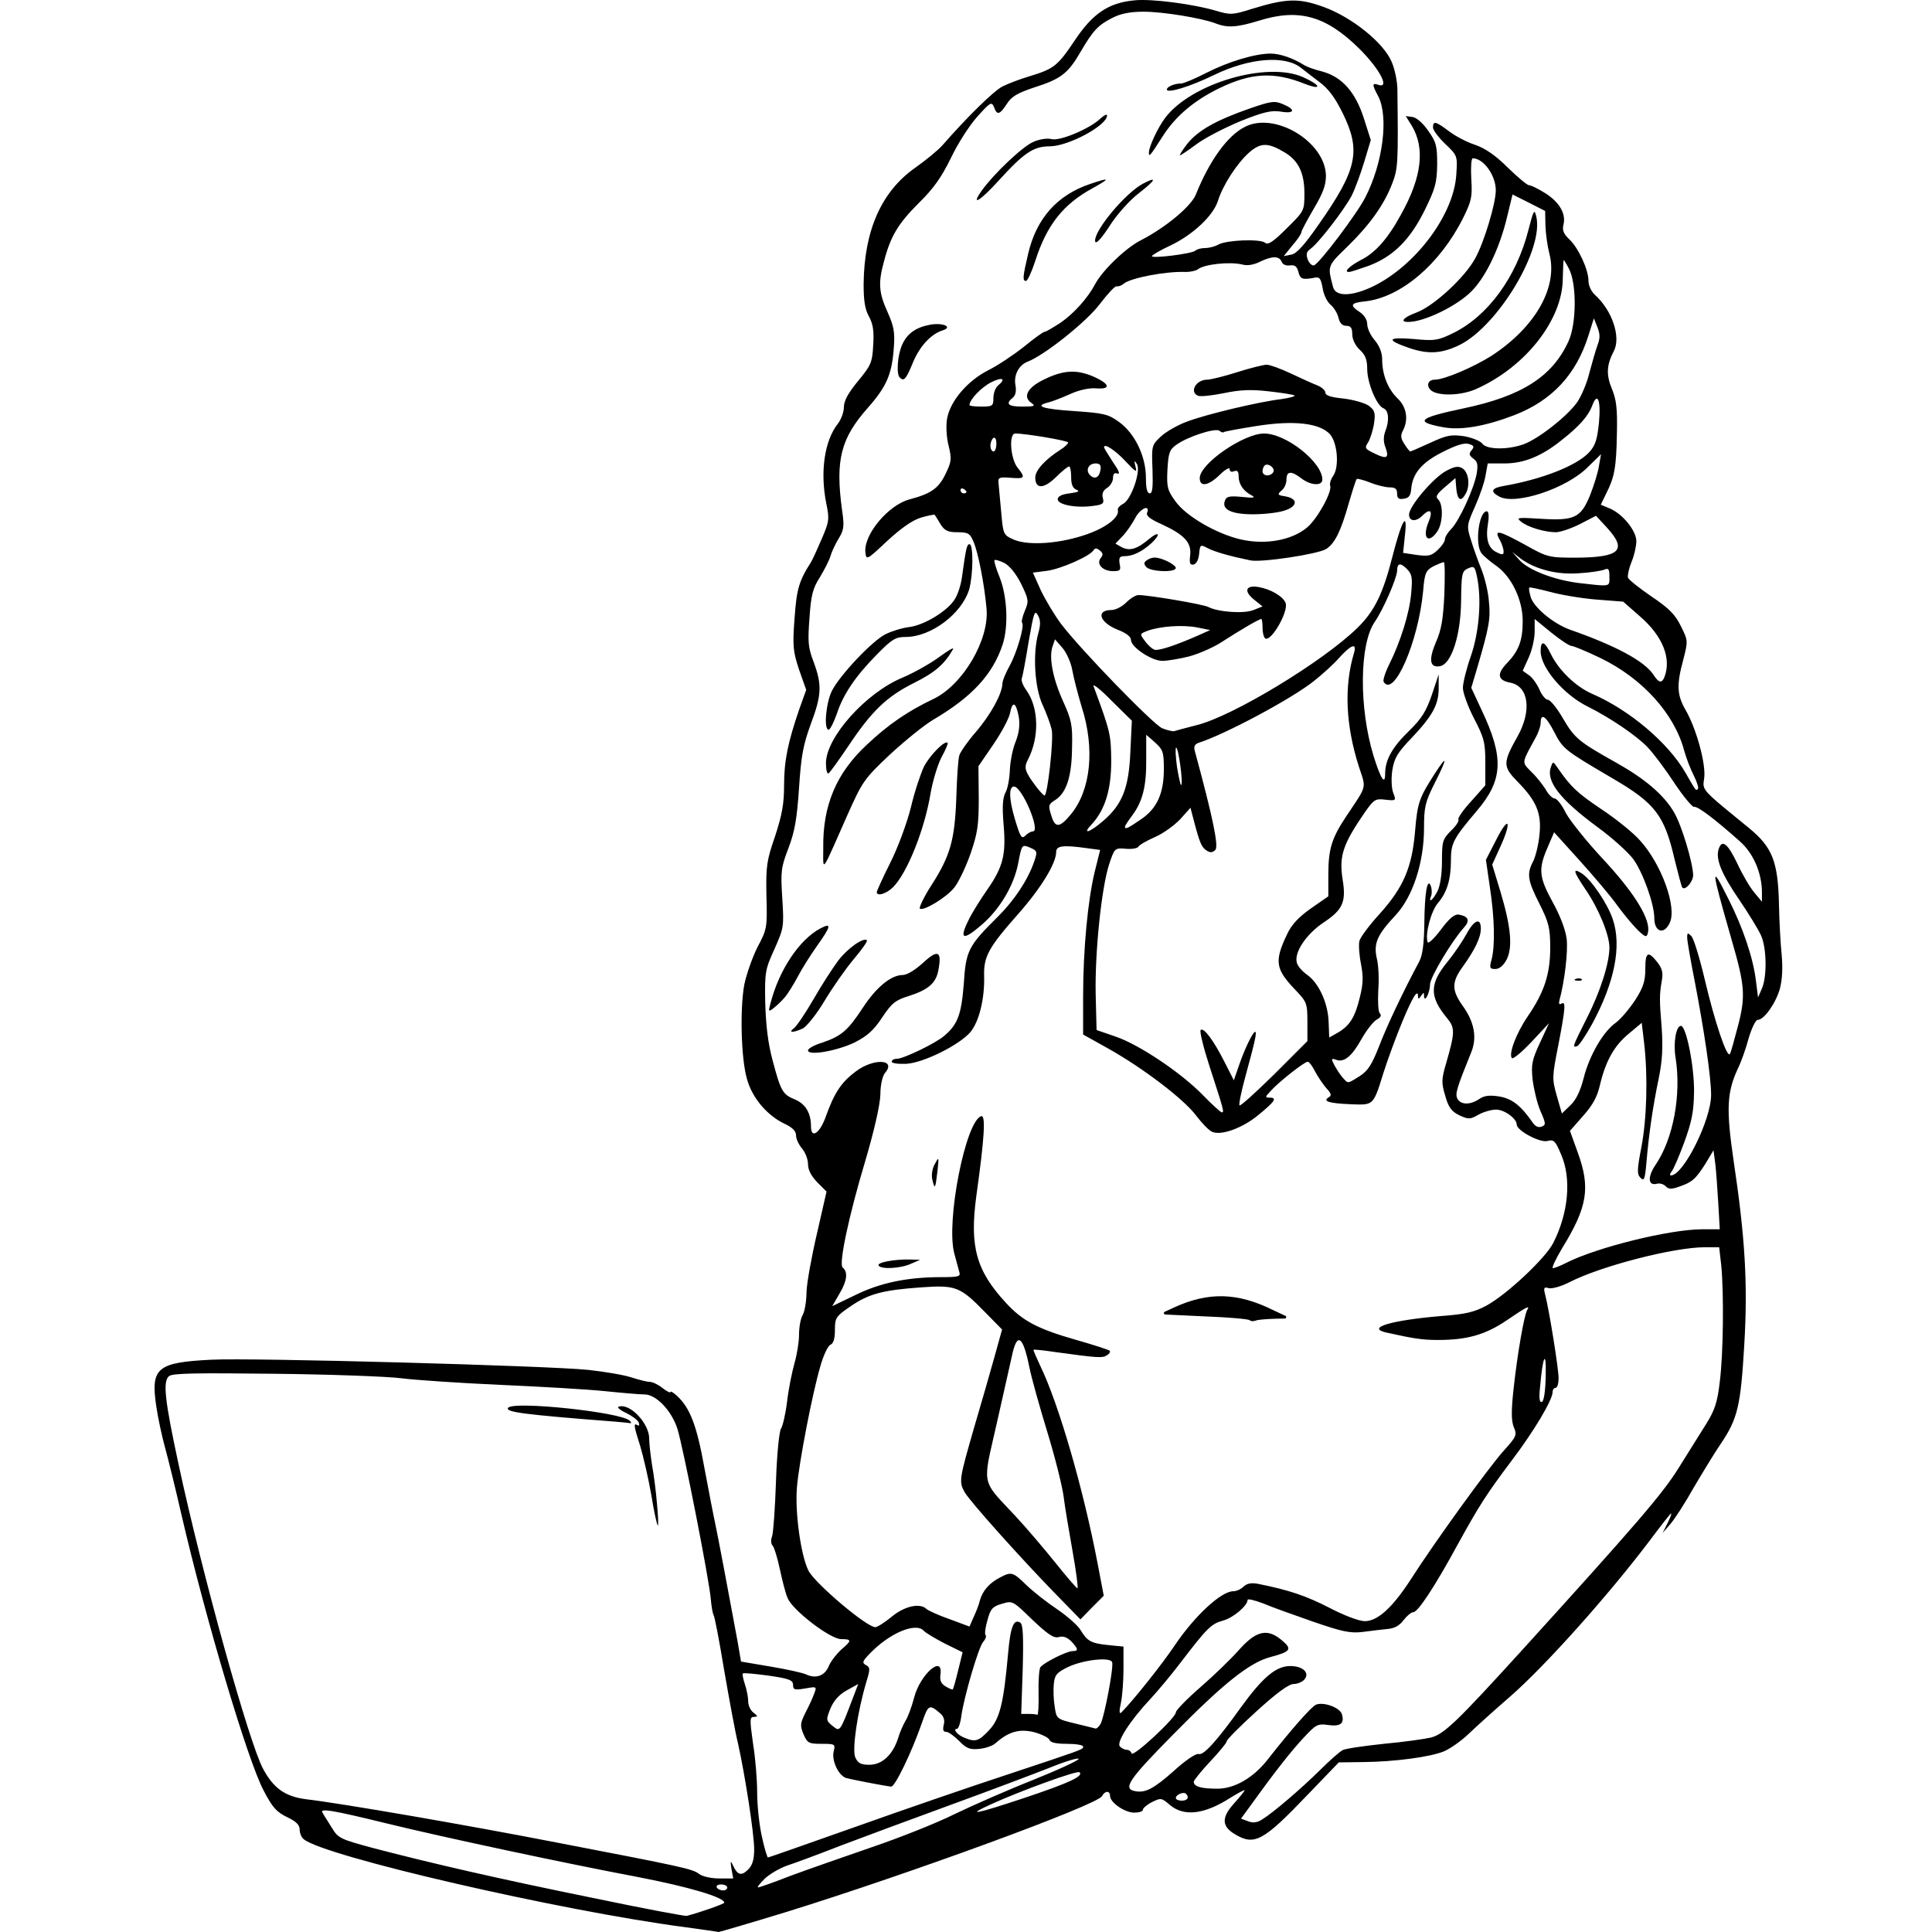 <svg width="420" height="420" viewBox="0 0 420 420" fill="none" xmlns="http://www.w3.org/2000/svg">
<path fill-rule="evenodd" clip-rule="evenodd" d="M171.167 415.578C197.755 407.318 238.451 392.425 239.556 390.474C240.206 389.239 241.311 389.239 241.311 390.409C241.311 391.84 244.496 394.051 246.577 394.051C247.617 394.051 248.462 393.791 248.462 393.401C248.462 393.076 249.372 392.295 250.412 391.775C252.362 390.8 252.492 390.8 254.378 392.425C257.433 394.962 261.854 394.441 267.509 390.8C269.2 389.759 270.565 389.044 270.565 389.174C270.565 389.369 269.525 390.669 268.224 392.1C265.494 395.157 265.559 397.043 268.55 398.799C272.71 401.27 274.66 400.23 284.217 390.214L291.042 383.125L296.243 383.06C303.264 382.995 310.935 381.955 313.925 380.719C315.291 380.134 317.696 378.443 319.321 376.882C320.946 375.321 324.977 371.679 328.292 368.818C335.963 362.119 349.55 346.901 358.521 335.065C360.992 331.748 363.137 329.017 363.267 329.017C363.462 329.017 363.072 329.992 362.487 331.163L361.447 333.244L363.137 331.293C364.047 330.253 366.322 326.741 368.142 323.489C370.028 320.302 372.693 315.88 374.123 313.799C377.764 308.401 378.414 305.604 379.194 292.272C379.974 279.135 379.389 269.12 376.854 252.211C375.228 241.09 375.423 237.448 377.764 232.376C378.544 230.815 379.584 227.823 380.169 225.612C380.819 223.466 381.664 221.71 382.119 221.71C383.484 221.71 386.02 218.133 386.93 214.947C387.45 212.93 387.58 210.459 387.32 207.533C387.06 205.126 386.8 200.249 386.735 196.672C386.54 187.307 385.305 184.185 380.234 180.023C379.75 179.628 379.289 179.252 378.85 178.894C371.996 173.304 370.506 172.088 370.345 170.717C370.301 170.336 370.359 169.942 370.433 169.44C370.449 169.331 370.466 169.217 370.483 169.097C370.873 166.106 368.793 158.367 366.387 154.269C364.567 151.083 364.437 148.872 365.932 143.409C366.972 139.312 366.972 139.247 365.412 136.125C364.177 133.589 362.812 132.223 359.041 129.686C356.376 127.866 354.101 126.045 353.906 125.589C353.776 125.134 354.101 123.573 354.686 122.142C355.271 120.777 355.726 118.696 355.726 117.655C355.726 115.379 352.735 111.672 349.875 110.501L347.99 109.721L349.16 107.315C350.98 103.738 351.37 101.657 351.5 94.243C351.63 88.78 351.37 86.829 350.395 84.488C349.16 81.496 349.225 79.35 350.85 76.293C352.41 73.237 350.46 67.449 346.69 64.067C345.91 63.351 345.324 62.051 345.324 61.075C345.324 58.604 343.114 53.856 341.164 52.035C339.929 50.865 339.604 50.084 339.864 48.914C340.514 46.508 339.019 43.971 335.963 42.02C334.403 41.045 332.843 40.264 332.388 40.264C331.998 40.264 329.917 38.508 327.772 36.427C325.107 33.761 322.897 32.265 320.686 31.485C318.996 30.964 316.396 29.599 315.031 28.558C312.105 26.347 311.52 26.217 311.52 27.712C311.52 28.298 312.755 29.924 314.185 31.289C316.851 33.826 316.851 33.891 316.591 37.923C316.071 46.703 307.685 57.824 298.388 62.311C293.838 64.457 290.392 64.522 289.807 62.441L289.742 62.195C289.219 60.212 288.932 59.126 289.157 58.16C289.431 56.992 290.454 55.998 292.717 53.803L292.863 53.661C297.738 48.914 300.859 44.556 302.614 40.004C303.914 36.687 303.979 35.582 303.784 19.583C303.784 17.697 303.199 14.901 302.484 13.34C300.729 9.243 293.838 3.715 287.727 1.504C282.331 -0.447 279.666 -0.382 272.06 1.959C267.964 3.26 267.444 3.26 264.389 2.349C259.578 0.918 250.412 -0.317 246.642 0.073C240.986 0.593 237.54 2.934 233.64 8.788C229.934 14.316 229.154 14.966 223.759 16.592C221.808 17.177 219.208 18.152 217.908 18.803C215.958 19.843 210.367 25.306 204.906 31.55C203.996 32.59 201.331 34.801 198.925 36.492C191.645 41.63 187.874 50.019 187.744 61.725C187.744 65.302 188.004 67.188 188.914 68.814C189.824 70.505 190.019 72.001 189.824 75.123C189.629 78.83 189.304 79.48 186.509 82.862C184.364 85.463 183.453 87.154 183.453 88.52C183.453 89.56 182.868 91.186 182.153 92.097C179.228 95.804 178.253 102.567 179.618 109.396C180.333 112.843 180.268 113.363 178.643 117.135C177.668 119.411 176.628 121.687 176.303 122.208C173.637 126.37 173.182 128.126 172.727 134.434C172.272 140.482 172.402 141.588 173.702 145.555L175.262 149.977L173.767 154.139C171.297 161.358 170.452 165.325 170.452 170.723C170.452 174.82 169.997 177.162 168.502 181.779C166.681 187.047 166.486 188.217 166.616 194.721C166.811 201.68 166.746 202.005 164.666 205.907C163.561 208.118 162.261 211.825 161.806 214.036C160.831 219.304 161.091 230.165 162.391 234.587C163.496 238.619 166.681 242.391 170.387 244.212C172.207 245.057 173.052 245.838 173.052 246.813C173.052 247.594 173.637 248.829 174.352 249.675C175.067 250.52 175.652 252.016 175.652 253.057C175.652 254.357 176.368 255.658 177.668 257.024L179.683 259.04L177.603 268.145C176.433 273.152 175.392 278.875 175.327 280.891C175.327 282.842 174.937 285.119 174.482 285.899C174.027 286.68 173.702 288.565 173.702 290.191C173.702 291.752 173.247 294.484 172.727 296.305C172.207 298.126 171.427 301.898 171.102 304.694C170.777 307.425 170.127 310.092 169.802 310.547C169.412 311.002 168.892 316.01 168.697 321.928C168.502 327.781 168.111 333.179 167.851 333.96C167.526 334.805 167.591 335.65 167.981 336.041C168.306 336.366 169.022 338.707 169.542 341.178C170.062 343.585 170.777 346.446 171.232 347.422C172.272 350.023 180.463 356.331 182.868 356.331C185.209 356.331 185.209 356.656 182.868 358.608C181.893 359.518 180.658 361.079 180.203 362.119C179.358 364.266 177.473 364.981 175.392 364.07C174.677 363.68 171.102 362.9 167.591 362.314L161.091 361.209L160.31 356.656C158.295 345.731 156.02 333.699 155.5 331.293C155.175 329.862 154.135 324.464 153.16 319.262C151.469 309.767 149.974 305.995 147.114 303.393C146.334 302.678 145.749 302.353 145.749 302.613C145.749 302.873 144.968 302.483 144.058 301.767C143.083 300.987 141.848 300.402 141.198 300.402C140.613 300.402 138.858 299.947 137.232 299.426C135.672 298.906 131.447 298.191 127.871 297.8C118.965 296.89 54.802 295.134 45.961 295.589C34.194 296.174 32.764 297.345 33.934 305.474C34.324 308.206 35.234 312.368 35.884 314.709C36.534 317.051 38.16 323.619 39.46 329.342C44.791 352.299 53.827 382.605 57.272 389.174C59.222 392.946 60.132 393.921 62.408 395.027C64.358 395.937 65.138 396.718 65.138 397.693C65.138 398.474 65.528 399.449 66.048 399.839C70.469 403.546 121.76 415.383 148.999 418.959C152.769 419.48 156.02 419.935 156.215 420C156.41 420 163.106 418.049 171.167 415.578ZM243.651 370.314C243.976 368.883 244.236 365.501 244.236 362.835V357.957L240.986 357.632C237.15 357.242 236.37 356.787 234.875 354.315C234.29 353.34 232.015 351.324 229.804 349.828C227.659 348.397 224.669 346.056 223.174 344.625C220.183 341.699 219.858 341.634 217.388 342.934C215.113 344.105 213.617 345.796 213.032 347.877C212.837 348.787 212.187 350.413 211.667 351.519L210.757 353.6L206.401 351.974C203.931 351.129 201.721 350.088 201.396 349.763C199.966 348.397 196.585 349.178 193.855 351.454C192.36 352.689 190.734 353.73 190.279 353.73C188.394 353.73 177.278 344.3 175.782 341.503C174.092 338.187 172.792 328.757 173.247 323.359C173.702 317.831 176.628 302.808 178.318 297.085C178.968 294.679 180.008 292.533 180.528 292.337C181.178 292.077 181.503 291.037 181.503 289.151C181.503 286.484 181.698 286.159 184.949 283.948C188.849 281.282 191.905 280.436 200.421 279.851C207.767 279.331 208.742 279.721 214.137 285.249L217.843 289.021L216.218 294.874C215.308 298.126 213.292 305.214 211.667 310.677C208.547 321.538 208.417 322.123 209.717 324.399C210.757 326.285 221.808 338.642 229.479 346.511L234.875 352.039L237.41 349.438L239.946 346.901L238.646 340.073C235.525 323.684 230.129 305.084 226.099 296.825C225.254 295.004 224.604 293.508 224.669 293.443C224.799 293.313 227.009 293.573 229.674 293.963C238.646 295.199 239.686 295.264 240.661 294.614C241.181 294.289 241.441 293.833 241.246 293.638C241.051 293.443 237.67 292.337 233.77 291.232C225.579 288.891 222.263 287.135 218.688 283.233C212.187 276.209 210.757 270.941 212.252 259.95C214.007 247.399 214.332 242.326 213.292 242.651C209.912 243.757 205.621 265.478 207.442 272.437C207.675 273.272 207.909 274.159 208.108 274.912L208.108 274.915C208.296 275.626 208.452 276.218 208.547 276.534C208.872 277.51 208.352 277.64 204.581 277.64C197.235 277.64 191.319 278.875 185.924 281.542L180.918 283.948L182.543 281.152C184.169 278.42 184.364 276.469 183.193 275.559C182.283 274.908 184.494 264.373 188.134 252.276C190.084 245.643 191.319 240.18 191.384 237.969C191.384 235.888 191.84 233.937 192.36 233.286C195.025 230.23 189.889 229.97 185.989 232.961C182.868 235.302 181.373 237.579 179.553 242.651C178.253 246.358 176.302 247.724 176.302 244.862C176.302 242.001 175.132 239.985 172.792 239.009C170.127 237.904 169.737 237.253 167.916 230.36C166.941 226.718 166.486 222.751 166.356 218.003C166.226 211.305 166.356 210.719 168.371 206.297C170.387 201.745 170.452 201.484 170.062 195.241C169.672 189.388 169.802 188.543 171.427 184.315C172.792 180.673 173.247 178.007 173.702 171.309C174.157 164.285 174.612 161.944 176.237 157.456C178.643 151.083 178.708 148.872 176.888 143.929C175.652 140.742 175.587 139.507 175.977 134.304C176.302 129.426 176.693 127.866 178.253 125.459C179.228 123.833 180.268 121.817 180.528 120.907C180.788 119.996 181.568 118.305 182.283 117.135C183.453 115.249 183.583 114.403 183.063 110.957C181.568 99.966 182.738 95.348 188.719 88.585C192.685 84.097 193.92 81.366 194.31 75.578C194.57 72.196 194.31 70.895 192.945 67.839C191.059 63.677 190.864 61.531 192.165 56.848C193.595 51.32 195.285 48.589 199.706 44.166C202.956 40.98 204.646 38.573 206.726 34.346C208.157 31.29 210.757 27.257 212.447 25.371C215.308 22.185 215.568 22.055 216.088 23.29C216.738 25.111 217.323 24.981 218.883 22.575C219.923 20.949 221.158 20.234 225.059 18.933C230.585 17.177 232.21 15.941 234.875 11.324C237.605 6.641 238.711 5.471 241.766 3.91C243.651 2.934 245.732 2.544 248.592 2.544C252.817 2.544 261.139 3.91 264.259 5.081C266.859 6.121 269.005 5.926 273.685 4.495C282.396 1.764 288.312 3.455 295.593 10.674C299.819 14.901 302.159 19.193 299.754 18.478C298.258 17.957 298.193 18.283 299.624 20.949C301.899 25.371 300.664 35.387 296.828 42.866C295.073 46.377 286.817 57.303 285.647 57.693C285.257 57.824 284.607 57.238 284.282 56.393C283.891 55.287 284.021 54.702 284.867 54.117C286.622 52.881 292.278 45.532 293.838 42.54C294.553 41.11 295.788 37.793 296.568 35.191L297.998 30.444L296.503 25.762C294.683 20.038 291.758 16.722 287.467 15.551C285.842 15.161 284.087 14.511 283.566 14.185C281.096 12.625 278.236 11.649 276.22 11.649C272.84 11.649 266.989 13.405 262.179 15.876C259.773 17.112 257.303 18.152 256.783 18.152C255.288 18.152 253.663 18.868 253.663 19.453C253.663 20.364 258.668 18.868 263.999 16.267C271.67 12.56 279.406 11.974 282.851 14.771C283.299 15.137 284.182 15.811 285.13 16.535L285.13 16.535L285.132 16.536L285.136 16.539L285.143 16.545C285.704 16.973 286.287 17.418 286.817 17.827C288.702 19.193 290.197 21.144 291.888 24.591C295.918 32.785 295.073 36.817 286.687 48.784C283.566 53.271 281.876 55.157 280.706 55.352L279.081 55.677L280.966 53.336C282.071 52.1 282.916 50.8 282.916 50.475C282.916 50.149 284.152 47.873 285.582 45.402C287.597 42.02 288.247 40.264 288.247 38.183C288.117 30.834 277.131 24.201 270.63 27.582C266.859 29.468 262.959 34.866 259.968 42.28C258.928 44.882 253.403 49.434 248.137 52.166C244.821 53.791 239.621 58.799 238.061 61.791C236.435 64.847 233.38 68.229 230.52 70.18C228.894 71.221 227.399 72.131 227.074 72.131C226.814 72.131 224.799 73.562 222.589 75.383C220.378 77.139 216.868 79.48 214.787 80.52C210.302 82.797 206.531 87.219 205.881 91.056C205.621 92.487 205.751 95.088 206.206 96.844C206.921 99.771 206.856 100.356 205.556 103.022C204.061 106.144 202.436 107.315 197.755 108.55C193.075 109.786 187.679 116.289 188.134 120.126C188.329 121.817 188.459 121.752 192.88 117.59C196 114.729 198.34 113.103 200.226 112.517C201.786 112.062 203.151 111.802 203.216 111.932C203.237 111.974 203.311 112.088 203.42 112.258C203.655 112.622 204.053 113.24 204.451 113.948C205.361 115.379 206.076 115.704 208.157 115.704C210.497 115.704 210.887 115.964 211.667 117.85C212.642 120.126 214.007 127.085 214.462 132.288C215.113 139.051 209.327 148.872 202.956 151.928C197.365 154.595 193.14 157.456 188.394 161.944C181.828 168.057 178.838 175.081 178.968 184.315C178.968 184.803 178.963 185.252 178.958 185.655V185.656V185.657V185.657C178.943 186.998 178.934 187.83 179.133 187.884C179.46 187.971 180.349 185.954 182.699 180.622L182.703 180.612C183.139 179.622 183.626 178.518 184.169 177.292C187.484 169.878 187.809 169.357 193.465 164.025C196.715 161.033 200.941 157.586 202.956 156.416C211.342 151.473 215.828 146.595 217.973 140.092C219.273 136.06 218.948 129.621 217.323 125.524C216.543 123.638 216.023 121.882 216.218 121.752C216.348 121.622 217.323 121.882 218.363 122.403C219.533 123.053 220.898 124.744 222.003 126.955C223.629 130.337 223.694 130.662 222.784 132.808C222.263 134.044 222.003 135.214 222.198 135.41C222.784 135.995 221.028 141.978 219.468 144.774C218.623 146.27 217.908 148.026 217.908 148.677C217.843 150.823 215.373 155.375 212.122 159.147C210.367 161.163 208.742 163.504 208.547 164.22C208.287 165 208.027 169.097 207.897 173.325C207.572 182.559 206.596 186.006 202.566 192.315C200.876 194.916 199.771 197.257 199.966 197.517C200.681 198.168 205.751 195.111 207.442 192.965C208.352 191.859 209.912 188.608 210.952 185.681C212.512 181.129 212.772 179.503 212.772 173.52L212.707 166.561L215.958 161.813C217.778 159.147 219.403 156.09 219.598 154.92C220.118 152.253 220.898 152.709 221.483 155.895C221.743 157.586 221.548 159.342 220.768 161.293C220.118 162.854 219.598 165.651 219.533 167.406C219.468 169.227 219.078 171.374 218.623 172.219C217.973 173.39 217.843 175.276 218.168 179.178C218.753 185.811 218.038 188.478 214.657 193.355C213.227 195.371 211.472 198.233 210.757 199.598C208.417 204.216 209.197 204.671 213.357 201.094C217.388 197.647 220.443 192.445 221.353 187.632L221.369 187.553C222.134 183.599 222.145 183.54 223.889 184.25C225.514 184.966 225.579 185.096 224.799 187.372C223.434 191.274 220.573 195.631 216.998 199.208C210.497 205.647 209.977 206.622 209.522 213.841C209.002 220.475 208.222 222.686 205.296 225.157C203.476 226.783 196.39 230.165 195.025 230.165C194.375 230.165 193.855 230.425 193.855 230.815C193.855 231.14 195.22 231.335 196.975 231.27C200.746 231.075 208.547 227.173 210.952 224.377C212.837 222.1 214.072 217.158 213.942 212.215C213.812 207.988 214.853 206.037 221.288 198.753C226.294 193.095 229.609 187.697 229.609 185.161C229.609 183.86 231.17 183.665 236.24 184.38L239.166 184.771L237.996 189.453C236.5 195.566 235.46 206.362 235.46 216.572V224.897L241.051 228.018C248.462 232.181 257.368 238.944 260.033 242.521C261.269 244.147 262.764 245.708 263.479 246.033C265.429 246.943 270.11 245.253 273.555 242.391C277.131 239.465 277.716 238.619 276.025 238.619C274.985 238.619 274.985 238.489 276.155 237.253C277.846 235.302 283.566 230.815 284.282 230.815C284.607 230.815 285.322 231.79 285.907 232.961C286.492 234.067 287.597 235.693 288.312 236.538C289.417 237.709 289.547 238.164 288.832 238.554C287.467 239.4 288.897 239.855 293.578 240.05L293.966 240.065C295.903 240.142 297.027 240.186 297.836 239.703C298.954 239.037 299.471 237.364 300.704 233.382L300.794 233.091C301.704 230.23 303.524 225.287 304.824 222.165C307.099 216.703 308.27 214.817 308.27 216.637C308.27 217.223 308.465 217.223 308.92 216.507C309.505 215.662 309.57 215.662 309.57 216.507C309.635 218.198 310.87 215.792 310.87 214.036C310.87 212.475 315.681 204.476 318.216 201.68C319.646 200.119 319.256 199.208 317.111 198.818C316.201 198.688 315.031 199.663 313.21 202.135C311.78 204.021 310.48 205.256 310.35 204.801C309.765 203.11 311.065 198.168 312.56 196.347C314.575 194.005 315.421 191.209 315.421 186.917C315.421 183.275 316.006 182.234 321.011 176.316C326.797 169.553 326.992 164.675 322.051 154.27L319.841 149.522L321.141 145.165C323.742 136.255 324.067 134.499 323.677 130.792C323.547 128.711 322.767 125.589 322.051 123.768C321.336 122.012 320.296 119.151 319.776 117.395C318.801 114.338 318.866 114.143 320.686 110.046C321.726 107.705 322.767 104.648 322.962 103.283L323.417 100.746H327.057C331.283 100.746 335.118 99.185 339.409 95.739C343.244 92.747 345.259 90.471 346.105 88.26C347.275 85.008 348.055 86.959 347.6 91.901C347.21 95.609 346.82 96.844 345.454 98.34C342.724 101.266 335.183 104.193 326.992 105.624C324.197 106.079 323.872 106.859 325.952 107.965C329.462 109.851 340.579 106.209 345.194 101.527L348.055 98.73L347.6 101.266C347.405 102.697 346.495 105.559 345.65 107.705C343.634 112.582 342.269 113.233 334.923 112.778C329.852 112.452 329.527 112.517 330.698 113.428C332.128 114.599 335.833 115.704 338.239 115.704C339.149 115.704 341.489 114.924 343.439 113.948L346.95 112.127L349.42 114.794C353.776 119.606 352.15 121.167 342.724 121.232C336.678 121.232 336.418 121.167 331.543 118.436C325.822 115.314 324.782 115.054 325.952 117.2C326.407 117.98 326.797 119.086 326.862 119.736C326.927 120.647 326.667 120.712 325.367 120.061C323.547 119.216 322.897 117.2 323.482 113.753C323.742 112.127 323.612 111.152 323.222 111.152C321.466 111.152 320.556 118.501 322.116 120.322C322.507 120.842 324.002 122.142 325.432 123.118C328.682 125.524 331.023 130.467 331.023 135.019C331.023 139.247 330.177 141.458 327.642 144.124C325.302 146.53 325.562 147.896 328.357 148.416C332.323 149.197 333.038 154.465 329.917 160.058C326.667 165.846 326.667 166.626 329.917 169.943C334.013 174.105 335.183 176.836 334.663 181.519C334.468 183.6 333.818 186.201 333.298 187.242C331.868 189.973 332.063 191.339 334.663 196.477C336.678 200.509 337.003 201.68 337.003 206.037C337.003 211.76 335.703 215.727 332.128 220.93C329.592 224.637 327.902 229.189 328.682 230.035C328.942 230.295 330.893 228.669 332.973 226.458L336.743 222.426L334.793 226.653C333.038 230.425 332.843 231.4 333.168 234.652C333.428 236.733 334.143 239.79 334.858 241.481C336.093 244.277 336.093 244.537 335.118 244.927C334.403 245.188 333.688 244.862 333.038 243.822C330.568 240.31 328.682 238.814 325.887 238.359C323.807 238.034 322.637 238.164 321.531 238.944C319.581 240.245 317.566 240.18 316.851 238.879C316.266 237.839 316.656 236.603 319.841 228.734C321.141 225.547 320.491 222.165 318.021 218.719C315.551 215.272 315.551 213.516 317.956 210.199C320.621 206.492 321.921 203.826 321.921 201.875C321.921 199.403 320.491 199.924 318.801 203.045C317.956 204.606 316.136 207.273 314.771 208.963C310.74 213.841 310.675 216.637 314.575 221.32C316.331 223.466 316.331 224.377 314.38 231.14C313.34 234.652 313.34 235.432 314.185 238.229C314.901 240.765 315.551 241.611 317.241 242.456C319.256 243.367 319.581 243.367 321.401 242.326C322.441 241.741 324.197 241.22 325.237 241.22C327.057 241.22 329.722 243.172 329.722 244.472C329.722 245.773 334.728 248.439 336.353 248.049C337.783 247.659 338.109 247.984 339.344 250.911C341.684 256.178 340.969 263.722 337.653 270.226C335.963 273.543 327.577 281.412 323.157 283.818C320.491 285.249 318.606 285.704 313.275 286.094C302.549 287.005 296.893 288.631 301.314 289.671C307.23 290.972 309.05 291.297 312.625 291.297C318.866 291.297 322.897 290.191 327.577 287.005C331.998 284.013 332.648 283.688 331.998 284.793C331.348 285.834 329.852 294.419 329.072 301.637C328.487 306.775 328.552 308.856 329.072 310.222C329.852 311.978 329.657 312.303 326.797 315.49C323.547 319.132 312.04 335 306.709 343.324C302.744 349.438 299.559 352.364 296.763 352.429C295.463 352.429 292.343 351.259 288.962 349.503C283.891 346.901 280.251 345.666 273.425 344.3C271.995 344.04 271.085 344.235 270.37 344.885C269.785 345.471 268.81 345.926 268.094 345.926C265.494 345.926 259.773 351.194 255.418 357.632C252.687 361.729 246.252 369.793 243.781 372.265C243.326 372.72 243.261 372.07 243.651 370.314ZM277.261 286.679L279.307 286.64C279.635 286.634 279.729 286.189 279.432 286.05L276.741 284.793C269.005 280.956 262.699 280.826 255.288 284.208L253.191 285.173C252.896 285.309 252.981 285.749 253.305 285.764L261.659 286.159C266.924 286.354 271.475 286.744 271.67 287.005C271.93 287.265 272.515 287.265 273.035 287.07C273.49 286.875 275.44 286.744 277.261 286.679ZM200.031 273.868L198.08 274.713C195.87 275.754 191.514 276.014 190.994 275.103C190.604 274.453 194.375 273.738 197.755 273.803L200.031 273.868ZM203.801 254.553C204.126 251.431 204.126 251.366 203.216 253.057C202.631 254.097 202.436 255.528 202.696 256.504C203.216 258.715 203.346 258.455 203.801 254.553ZM191.775 221.19C189.889 224.051 188.524 225.222 185.729 226.653C181.893 228.474 175.652 229.579 175.652 228.344C175.652 227.953 177.018 227.173 178.773 226.653C182.933 225.222 184.299 224.051 187.549 219.109C190.474 214.621 193.725 211.955 196.26 211.955C197.17 211.955 198.99 210.849 200.681 209.288C203.931 206.297 204.776 206.752 203.996 210.914C203.476 213.711 201.851 215.142 197.625 216.507C194.635 217.418 193.855 218.068 191.775 221.19ZM174.482 223.596C175.327 223.206 177.473 220.54 179.228 217.613C180.983 214.687 183.843 210.589 185.599 208.508C187.354 206.427 188.654 204.606 188.459 204.411C187.744 203.696 184.234 206.167 182.218 208.833C181.048 210.394 178.643 214.101 176.888 217.158C175.132 220.214 173.182 223.076 172.597 223.531C171.232 224.507 172.402 224.572 174.482 223.596ZM173.377 212.41C172.467 214.101 171.232 216.117 170.582 216.833C169.997 217.548 168.892 218.588 168.241 219.109C167.071 220.019 167.006 219.954 167.461 218.263C169.282 210.979 173.767 204.216 178.383 201.81C180.853 200.509 180.658 201.354 177.603 205.647C176.172 207.663 174.287 210.654 173.377 212.41ZM327.512 208.638C328.877 205.972 328.487 201.55 326.212 193.94L324.392 187.957L326.082 184.25C328.682 178.592 328.097 177.032 325.367 182.364L323.027 186.917L323.872 192.77C324.912 199.533 325.042 205.517 324.262 208.573C323.742 210.394 323.872 210.654 325.042 210.654C325.952 210.654 326.797 209.939 327.512 208.638ZM202.306 172.414C201.006 180.348 197.235 189.713 194.18 192.835C192.685 194.331 190.604 194.916 190.604 193.94C190.604 193.68 191.904 190.819 193.53 187.567C195.155 184.38 197.17 178.918 198.015 175.536C198.795 172.154 200.161 168.122 200.876 166.626C202.176 164.155 205.426 160.838 206.011 161.488C206.141 161.618 205.556 163.049 204.646 164.675C203.801 166.366 202.761 169.813 202.306 172.414ZM184.364 162.269C189.434 154.66 192.685 151.473 198.665 148.481C203.216 146.205 205.296 144.449 207.182 141.133C207.442 140.612 206.141 141.393 204.191 142.823C202.241 144.254 198.665 146.27 196.195 147.311C188.199 150.628 179.553 160.318 179.553 165.911C179.553 167.341 179.813 168.317 180.138 168.122C180.463 167.862 182.348 165.26 184.364 162.269ZM190.669 142.238C185.989 146.986 183.323 150.888 181.893 155.245C181.243 157.066 180.463 158.627 180.138 158.627C179.033 158.627 179.553 152.774 180.853 150.172C182.608 146.725 189.629 139.312 192.49 137.881C193.79 137.23 196.065 136.515 197.625 136.32C200.941 135.93 206.141 132.743 207.637 130.142C208.287 129.101 208.937 126.955 209.132 125.394C209.977 119.281 210.172 118.305 210.757 118.305C211.667 118.305 211.537 125.134 210.692 128.126C209.067 133.458 202.371 138.466 196.91 138.466C194.7 138.466 193.92 138.921 190.669 142.238ZM198.405 78.96C199.835 75.383 202.371 72.586 204.971 71.806C207.181 71.091 205.036 70.115 202.306 70.57C199.055 71.156 197.17 72.521 196.065 75.058C195.09 77.399 194.83 81.366 195.61 82.081C196.52 82.992 196.975 82.406 198.405 78.96ZM237.41 40.98C231.105 44.426 227.529 48.979 225.059 56.718C224.279 59.124 223.369 61.075 223.044 61.075C222.263 61.075 222.328 60.165 223.499 55.222C225.254 47.548 229.804 42.41 236.955 40.004C241.376 38.508 241.506 38.703 237.41 40.98ZM241.571 48.589C243.001 46.443 245.667 43.451 247.552 42.02C251.322 39.094 251.647 38.248 248.462 39.939C244.756 41.89 238.061 49.824 238.061 52.296C238.061 53.401 239.361 52.035 241.571 48.589ZM228.179 31.81C224.669 31.81 222.588 33.24 217.193 39.159C213.097 43.711 210.887 45.012 213.422 41.435C216.153 37.663 222.328 31.81 224.669 30.834C225.969 30.249 227.724 29.989 228.634 30.249C230.454 30.704 236.89 27.973 239.166 25.827C240.011 25.046 240.661 24.721 240.661 25.111C240.661 27.257 232.275 31.81 228.179 31.81ZM252.947 29.338C255.678 25.176 259.578 21.86 265.039 19.193C271.995 15.811 276.936 15.551 283.631 18.218C287.467 19.713 287.207 18.543 283.306 16.787C275.505 13.275 259.058 18.087 253.337 25.566C251.712 27.713 249.762 31.875 249.762 33.175C249.762 34.216 249.957 34.021 252.947 29.338ZM269.655 26.347C266.209 27.778 261.919 29.989 260.098 31.355C258.343 32.655 256.718 33.761 256.523 33.761C256.328 33.761 257.043 32.655 258.083 31.29C260.423 28.363 264.324 26.152 271.605 23.615C276.286 21.99 277.066 21.86 278.886 22.64C281.746 23.811 281.486 24.786 278.431 24.266C276.416 23.941 274.66 24.331 269.655 26.347ZM269.785 395.352L271.345 395.937C272.385 396.328 273.295 396.262 274.465 395.482C276.936 393.921 282.786 388.914 286.947 384.816C289.027 382.735 291.237 380.784 291.887 380.459C292.473 380.134 296.503 379.549 300.794 379.093C305.084 378.703 309.7 378.053 311.065 377.728C313.925 377.012 316.851 374.151 330.698 358.933C355.791 331.293 361.447 324.725 364.957 319.067C365.847 317.648 366.844 316.051 367.79 314.535L367.809 314.504L367.828 314.474L367.829 314.473C369.08 312.468 370.238 310.612 370.938 309.507C372.758 306.58 373.343 304.889 373.863 300.402C374.643 294.289 374.773 281.217 374.188 275.103L373.733 271.136H370.678C363.917 271.136 348.185 275.168 341.164 278.745C339.409 279.656 337.458 280.176 336.743 280.046C335.638 279.721 335.508 279.916 335.898 281.412C336.808 284.924 338.824 297.54 338.824 299.621C338.824 300.727 338.564 301.702 338.173 301.702C337.848 301.702 337.523 302.093 337.523 302.613C337.523 304.304 333.558 311.002 328.682 317.441C323.027 324.985 321.661 327.131 316.916 335.715C312.04 344.69 308.27 350.478 307.229 350.478C306.774 350.478 305.864 351.259 305.149 352.169C304.304 353.34 303.199 353.99 301.704 354.12C300.469 354.25 298.063 354.51 296.243 354.771C293.513 355.096 291.757 354.706 285.517 352.559C281.421 351.129 276.48 349.373 274.66 348.592C272.775 347.877 271.215 347.487 271.215 347.812C271.215 349.048 268.094 351.714 265.884 352.299C263.284 353.015 262.439 353.86 256.523 361.599C254.508 364.266 251.582 367.712 250.087 369.338C245.666 374.021 242.611 378.833 243.456 379.679C243.846 380.069 244.496 380.394 244.951 380.394C245.406 380.394 245.861 380.719 245.992 381.174C246.317 382.085 255.613 373.435 255.613 372.265C255.613 371.81 258.018 369.338 261.008 366.737C263.934 364.201 267.769 360.494 269.46 358.543C273.165 354.445 275.57 353.925 278.756 356.657C280.966 358.543 280.576 359.063 276.155 360.233C271.54 361.469 265.819 366.087 254.768 377.337C245.406 386.832 244.041 388.849 246.707 389.369C248.982 389.824 250.737 388.914 255.223 384.947C257.628 382.735 260.033 381.109 260.553 381.305C261.594 381.695 264.454 378.573 269.72 371.224C274.53 364.591 277.391 362.184 280.511 362.184C283.241 362.184 284.802 363.68 283.566 365.111C283.111 365.631 282.071 366.087 281.226 366.087C280.186 366.087 277.521 368.038 273.165 372.005C269.59 375.256 266.664 378.183 266.664 378.573C266.664 378.898 265.039 380.849 263.089 382.93C261.138 385.012 259.513 387.028 259.513 387.353C259.513 388.393 261.138 388.849 264.649 388.849C268.419 388.849 272.58 386.442 275.765 382.28C280.706 375.972 285.127 370.964 286.102 370.574C287.792 369.924 291.237 371.224 291.692 372.59C292.343 374.671 291.432 375.386 288.702 374.996C286.427 374.671 286.037 374.931 283.436 377.728C280.706 380.654 277.261 385.012 272.255 391.97L269.785 395.352ZM121.045 400.555C148.414 405.822 150.559 406.278 151.989 407.383C152.639 407.904 154.59 408.359 156.28 408.359H159.4L159.01 406.278C158.75 404.522 158.815 404.392 159.335 405.497C160.31 407.643 161.156 407.904 162.651 406.408C163.561 405.497 163.951 404.262 163.951 402.05C163.951 398.604 161.936 385.727 160.44 379.028C159.855 376.687 158.555 369.598 157.45 363.225C156.41 356.917 155.37 351.389 155.11 351.064C154.915 350.673 154.655 349.178 154.525 347.682C154.265 343.845 148.479 314.384 147.244 310.547C145.944 306.58 142.563 303.068 140.028 303.133C139.053 303.133 135.217 302.808 131.447 302.418C127.676 302.028 117.47 301.442 108.694 301.052C99.918 300.662 90.296 300.012 87.241 299.621C84.186 299.231 71.834 298.776 59.742 298.646C42.385 298.451 37.509 298.516 36.729 299.166C35.364 300.337 35.819 304.369 38.81 318.286C43.815 341.699 54.152 378.963 57.207 384.556C59.482 388.783 62.018 390.539 66.438 391.125C74.239 392.035 101.673 396.783 121.045 400.555ZM141.718 318.286C142.108 320.432 142.628 324.334 142.823 326.936C143.083 329.472 143.148 331.618 143.018 331.618C142.823 331.618 142.173 328.627 141.588 324.985C140.938 321.278 139.833 316.53 139.183 314.384C137.752 309.897 137.687 309.246 138.598 309.832C138.923 310.027 139.053 309.832 138.858 309.246C138.663 308.726 137.427 307.816 136.127 307.165C134.827 306.58 134.047 305.93 134.502 305.8C136.972 304.954 141.263 309.572 141.133 312.888C141.133 313.734 141.393 316.14 141.718 318.286ZM136.907 308.856C135.022 306.97 111.424 304.499 110.449 306.06C109.864 306.97 113.569 307.491 133.722 309.051C135.152 309.181 136.582 309.311 136.972 309.376C137.297 309.442 137.297 309.246 136.907 308.856ZM166.226 408.424C167.331 407.383 169.477 406.148 171.102 405.562C172.727 405.042 177.993 403.091 182.803 401.205C187.614 399.384 198.47 395.352 206.857 392.295C215.243 389.239 224.864 385.597 228.179 384.296C231.495 382.93 234.355 382.085 234.485 382.345C234.68 382.605 230.195 384.686 224.539 386.963C218.948 389.174 211.277 392.556 207.507 394.376C203.736 396.262 195.74 399.449 189.629 401.53C183.583 403.611 175.587 406.408 171.882 407.774C168.242 409.204 165.056 410.31 164.796 410.31C164.536 410.31 165.186 409.464 166.226 408.424ZM81.26 401.79C94.002 405.107 108.044 408.359 128.846 412.586C139.768 414.862 148.999 416.618 149.324 416.488C152.509 415.643 157.45 413.887 157.45 413.627C157.45 412.456 149.714 410.18 138.598 408.034C122.736 405.042 96.277 399.384 84.316 396.458C72.094 393.466 69.364 393.011 70.144 394.116C70.285 394.399 70.638 394.951 71.055 395.605C71.406 396.154 71.803 396.774 72.159 397.368C73.524 399.644 74.044 399.839 81.26 401.79ZM156.735 409.66C156.02 409.66 155.63 409.985 155.825 410.31C156.02 410.7 156.67 410.96 157.19 410.96C157.71 410.96 158.1 410.7 158.1 410.31C158.1 409.985 157.515 409.66 156.735 409.66ZM165.641 399.319C165.056 396.783 164.601 392.491 164.601 389.694C164.601 386.898 164.211 382.085 163.691 378.963C162.976 373.826 162.976 373.24 163.886 373.24C164.796 373.175 164.796 373.11 163.821 372.33C163.171 371.875 162.651 370.769 162.651 369.859C162.651 368.948 162.326 367.322 161.936 366.152C161.546 364.981 161.351 363.94 161.481 363.81C161.611 363.615 164.146 363.875 167.071 364.266C171.557 364.916 172.402 365.241 172.402 366.282C172.402 367.322 172.727 367.452 175.002 367.062C176.441 366.81 177.084 366.698 177.261 366.934C177.404 367.125 177.243 367.542 176.953 368.298C176.628 369.208 175.782 371.029 175.067 372.395C173.962 374.606 173.897 375.126 174.677 377.012C175.522 378.963 175.847 379.093 178.643 379.093C181.503 379.093 181.633 379.158 181.243 380.719C180.723 382.67 182.283 385.987 183.908 386.507C185.014 386.833 192.035 388.198 193.725 388.393C194.505 388.523 198.145 381.109 200.486 374.346C201.786 370.574 202.046 370.444 204.386 372.46C205.166 373.11 205.426 373.956 205.166 374.931C204.906 376.037 205.036 376.492 205.686 376.492C206.206 376.492 207.442 377.403 208.482 378.443C210.042 380.069 210.822 380.394 212.837 380.199C214.202 380.069 215.763 379.549 216.413 378.963C219.273 376.427 221.613 375.777 224.799 376.557C226.424 377.012 227.919 377.728 228.114 378.183C228.309 378.833 229.609 379.093 231.95 379.093C233.9 379.093 235.46 379.354 235.46 379.679C235.46 379.698 235.461 379.716 235.461 379.733C235.462 379.775 235.463 379.814 235.458 379.852C235.392 380.33 234.354 380.675 220.237 385.364L218.558 385.922C211.212 388.328 196.65 393.336 186.249 397.043C175.782 400.75 167.071 403.806 166.941 403.806C166.811 403.806 166.161 401.79 165.641 399.319ZM215.308 392.295C222.003 389.239 234.225 384.816 234.68 385.272C235.59 386.117 232.535 387.548 222.849 390.8C212.122 394.376 209.782 394.832 215.308 392.295ZM257.823 389.954C257.303 389.434 255.613 390.149 255.613 390.865C255.613 391.19 256.198 391.45 256.913 391.45C258.148 391.45 258.603 390.735 257.823 389.954ZM185.924 382.02C185.209 380.394 186.379 372.135 188.394 365.436C189.174 362.9 189.174 362.445 188.264 361.989C187.354 361.469 187.484 361.144 189.044 359.518C193.4 354.966 199.185 352.559 200.876 354.575C201.266 354.966 203.281 356.201 205.426 357.307L209.262 359.193L208.287 363.16C207.767 365.306 207.246 367.127 207.116 367.257C207.051 367.387 206.336 367.062 205.556 366.607C204.581 366.021 204.256 365.306 204.451 364.005C205.036 359.583 200.031 364.005 198.73 369.013C198.21 371.029 197.365 373.305 196.845 374.086C196.39 374.866 195.61 376.557 195.22 377.923C194.05 381.5 191.774 383.646 188.979 383.646C187.159 383.646 186.509 383.321 185.924 382.02ZM208.027 375.842C207.052 375.842 208.157 377.207 209.717 377.793C212.057 378.768 212.772 378.508 214.983 376.167C217.323 373.696 218.168 370.444 219.143 359.518C219.663 353.6 220.378 351.844 221.808 352.754C222.394 353.145 222.524 355.746 222.329 362.9L222.003 372.59H223.564C224.344 372.59 225.254 372.655 225.514 372.785C225.709 372.85 225.839 370.704 225.774 368.038C225.709 365.371 225.904 362.835 226.164 362.445C226.879 361.469 231.885 358.933 233.185 358.933C234.485 358.933 234.42 358.478 232.925 356.852C232.015 355.941 231.17 355.616 230.195 355.876C229.089 356.201 227.854 355.356 224.409 352.104C221.531 349.312 220.583 348.393 219.565 348.306C219.065 348.264 218.548 348.422 217.778 348.657C215.763 349.243 215.308 349.763 214.658 352.234C214.202 353.795 214.007 355.226 214.267 355.486C214.462 355.681 214.267 356.331 213.747 356.917C212.707 358.087 209.652 368.623 209.002 372.915C208.807 374.541 208.352 375.842 208.027 375.842ZM180.983 375.191C179.553 374.021 179.553 373.891 180.528 371.419C181.243 369.728 182.348 368.428 184.103 367.452L186.574 366.087L185.404 369.143C182.613 376.502 182.607 376.497 181.1 375.285L180.983 375.191ZM229.287 371.049C229.674 373.631 229.684 373.698 233.705 374.671C235.599 375.117 237.35 375.563 237.976 375.722L237.995 375.727C238.089 375.751 238.156 375.768 238.19 375.777C238.451 375.777 238.971 375.321 239.296 374.671C240.076 373.175 242.156 362.38 241.766 361.339C241.376 360.168 235.525 360.819 232.21 362.38C229.674 363.615 229.284 364.135 229.089 366.087C228.959 367.322 229.024 369.533 229.284 371.029L229.287 371.049ZM220.768 329.602C223.304 332.334 227.269 337.016 229.609 339.943C231.95 342.869 234.03 345.275 234.225 345.275C234.42 345.275 233.965 341.699 233.185 337.341C232.405 332.919 231.495 327.586 231.235 325.44C230.975 323.294 229.414 316.985 227.724 311.458C226.034 305.93 224.214 299.491 223.759 297.15C222.393 290.386 221.093 289.476 219.988 294.744C219.764 295.792 219.152 298.497 218.4 301.821L218.395 301.844L218.386 301.883L218.383 301.898L218.378 301.92L218.378 301.921C217.828 304.349 217.207 307.098 216.608 309.767C216.392 310.719 216.189 311.595 216.002 312.404C214.765 317.76 214.205 320.182 214.85 322.225C215.382 323.912 216.736 325.34 219.207 327.947C219.685 328.451 220.205 328.999 220.768 329.602ZM334.793 301.572C335.378 294.744 336.158 293.183 336.028 299.036C335.963 302.353 335.638 304.629 335.183 304.759C334.663 304.954 334.533 303.914 334.793 301.572ZM339.604 271.331C345.129 262.357 345.78 258.194 342.984 250.52L341.294 245.838L344.154 242.586C346.235 240.245 347.21 238.489 347.795 235.953C349.03 230.685 350.915 227.303 354.101 224.702L356.896 222.36L357.416 226.718C358.261 234.067 358.001 243.171 356.831 249.35C355.856 254.357 355.856 255.268 356.636 256.048C357.416 256.829 357.611 256.373 357.936 252.536C358.456 246.488 359.301 240.635 360.601 234.392C361.382 230.62 361.512 227.693 361.252 223.661C360.731 217.288 360.731 216.377 361.252 213.256C361.577 211.5 361.382 210.589 360.276 209.158C358.261 206.622 357.676 206.947 357.676 210.654C357.676 213.321 357.221 214.686 355.466 217.418C354.231 219.304 352.345 221.515 351.305 222.295C348.51 224.246 345.519 229.449 344.284 234.327C343.569 237.123 342.659 239.074 341.424 240.245L339.539 242.066L338.434 238.229C337.393 234.522 337.393 234.132 338.759 227.238C340.319 219.109 340.449 217.548 339.409 218.198C338.954 218.458 338.824 218.198 339.019 217.418C340.124 213.386 340.904 206.817 340.579 204.086C340.319 202.07 339.149 199.013 337.523 196.087C334.533 190.624 334.403 188.933 336.418 184.25L337.848 180.934L343.374 187.047C346.43 190.429 350.005 194.656 351.37 196.542C354.231 200.444 357.026 203.501 357.806 203.501C358.066 203.501 358.326 202.85 358.326 202.005C358.326 199.013 354.816 193.55 348.445 186.722C344.869 182.885 341.294 178.397 340.384 176.706C339.539 174.95 338.434 173.585 337.978 173.585C337.523 173.585 336.613 172.739 336.028 171.634C335.378 170.593 334.013 168.837 332.908 167.797C332.844 167.731 332.782 167.667 332.721 167.606C332.661 167.545 332.603 167.486 332.547 167.429L332.541 167.422C331.942 166.816 331.559 166.428 331.43 165.969C331.202 165.158 331.768 164.124 333.333 161.261L333.585 160.799C333.681 160.623 333.78 160.441 333.883 160.253C334.468 159.212 334.923 157.781 334.923 157.196C334.923 154.92 336.028 155.57 337.848 159.082C339.799 162.854 340.059 163.049 350.59 169.227C359.821 174.625 361.837 177.227 364.047 186.852C364.827 189.973 365.542 192.77 365.737 192.965C366.387 193.615 368.077 191.664 368.077 190.233C368.012 187.567 365.607 179.438 363.917 176.576C361.707 172.804 357.676 169.357 351.435 165.846C343.179 161.228 342.334 160.513 339.799 156.221C338.499 153.944 337.003 152.123 336.483 152.123C336.028 152.123 335.183 151.148 334.663 149.912C334.143 148.742 333.168 147.311 332.388 146.791L331.023 145.815L332.323 142.953C333.038 141.393 333.623 138.856 333.623 137.296V134.564L337.198 137.491C339.214 139.116 341.164 140.417 341.619 140.417C342.074 140.417 344.869 141.588 347.86 143.019C357.026 147.441 363.982 155.115 366.127 163.179C366.582 164.805 367.492 167.211 368.207 168.577C368.923 170.008 369.313 171.308 369.118 171.504L369.09 171.531C368.993 171.628 368.92 171.703 368.837 171.714C368.57 171.751 368.212 171.127 366.699 168.487L366.698 168.486L366.698 168.485L366.697 168.484L366.697 168.484L366.452 168.057C362.682 161.488 354.231 154.335 346.105 150.823C342.529 149.262 338.824 145.685 337.068 142.043C335.768 139.312 334.923 139.116 334.923 141.588C334.923 145.165 339.994 151.083 345.194 153.619C350.005 156.025 355.791 159.927 358.196 162.464C359.431 163.764 362.032 167.211 363.982 170.203C365.932 173.129 367.882 175.471 368.272 175.406C369.053 175.211 372.888 178.137 378.284 182.95C381.209 185.551 383.029 189.843 383.029 194.005V196.022L381.404 194.071C380.494 193.03 378.804 190.168 377.699 187.762C375.553 183.275 374.318 182.364 373.603 184.641C372.953 186.787 374.188 189.908 378.154 195.696C380.234 198.753 382.379 202.265 382.899 203.501C384.069 206.297 384.134 212.345 383.029 214.882L382.184 216.833L381.729 213.256C381.144 208.313 378.934 201.745 375.813 195.566C371.848 187.632 371.848 188.282 376.398 204.151C379.324 214.231 379.519 216.507 377.829 223.011C377.049 226.002 376.268 228.799 376.073 229.124C375.423 230.1 372.758 222.1 370.613 212.996C369.508 208.313 368.207 204.021 367.687 203.501C366.907 202.72 366.777 202.72 366.777 203.826C366.777 204.541 367.557 208.963 368.467 213.581C370.483 224.116 371.978 234.132 371.978 238.034C371.978 243.432 365.997 255.463 363.267 255.528C362.942 255.528 363.007 255.138 363.397 254.683C363.787 254.227 365.022 251.366 366.127 248.374C367.752 243.887 368.207 241.806 368.272 237.318C368.337 231.921 366.582 223.011 365.412 223.011C364.372 223.011 363.722 226.718 364.242 229.839C365.542 237.969 363.787 247.529 359.886 253.252C358.131 255.853 358.261 257.804 360.146 257.349C360.796 257.154 361.642 257.414 362.097 257.869C362.682 258.52 363.332 258.585 364.957 257.999C367.817 257.024 368.597 256.373 370.743 252.992L372.498 250.065L372.888 252.992C373.083 254.553 373.343 258.39 373.538 261.576L373.863 267.234H370.093C363.007 267.234 347.275 271.136 340.644 274.453C339.279 275.168 337.913 275.689 337.588 275.689C337.263 275.689 338.174 273.738 339.604 271.331ZM346.104 222.621C350.98 213.646 352.605 205.647 350.59 199.794C349.42 196.347 345.909 191.209 343.829 189.843C341.814 188.608 342.009 189.388 344.674 193.355C347.535 197.517 349.875 203.24 349.875 205.972C349.875 209.289 347.925 215.532 344.999 221.255C341.814 227.628 341.749 227.758 342.854 227.433C343.309 227.238 344.739 225.092 346.104 222.621ZM342.594 212.801C343.049 212.605 343.634 212.67 343.829 212.866C344.089 213.061 343.699 213.256 342.984 213.191C342.269 213.191 342.074 212.996 342.594 212.801ZM363.007 200.574C364.567 197.192 361.186 187.827 356.506 182.69C355.076 181.064 351.305 178.007 348.055 175.861C342.854 172.349 341.489 171.113 338.499 166.756C337.653 165.521 337.588 165.521 337.198 166.626C335.963 169.748 339.019 173.715 347.405 179.893C350.525 182.169 353.971 185.291 355.076 186.787C357.156 189.648 359.626 196.542 359.626 199.533C359.626 202.655 361.772 203.305 363.007 200.574ZM261.464 238.034C256.783 233.221 247.682 227.108 242.546 225.352L238.386 223.921L238.191 216.182C237.996 207.207 239.426 193.095 241.116 187.892C242.286 184.38 242.351 184.315 244.691 184.51C245.992 184.641 247.227 184.445 247.487 184.055C247.682 183.665 249.307 182.755 251.062 181.974C252.882 181.194 255.288 179.438 256.588 178.072L258.798 175.601L259.513 178.332C260.814 183.275 261.204 184.185 262.309 184.901C263.089 185.421 263.609 185.356 264.194 184.771C264.974 183.99 263.674 177.747 259.773 163.374C259.448 162.269 259.708 161.813 260.553 161.488C266.274 159.667 280.771 151.928 285.582 148.091C287.402 146.66 289.937 144.384 291.172 142.953C293.773 140.092 295.008 139.702 294.358 141.913C292.148 149.262 292.538 157.651 295.398 166.626C295.528 167.021 295.649 167.377 295.76 167.703L295.76 167.704L295.76 167.704C296.224 169.071 296.502 169.891 296.46 170.694C296.397 171.9 295.613 173.068 293.651 175.987L293.651 175.988L293.637 176.007C293.323 176.475 292.979 176.987 292.603 177.552C289.482 182.234 288.767 184.641 288.767 190.168V194.851L284.932 197.517C282.266 199.403 280.706 201.094 279.796 203.11C277.001 208.963 277.261 210.654 281.551 215.142C284.087 217.808 284.217 218.068 284.217 222.165V226.328L277.001 233.546C273.035 237.448 269.655 240.505 269.46 240.31C269.265 240.115 269.85 237.253 270.76 233.937C272.84 226.328 273.295 224.311 272.84 224.311C272.385 224.311 270.5 228.149 269.33 231.66L268.224 234.847L266.144 230.75C263.804 226.132 261.659 223.271 261.009 223.921C260.749 224.181 261.594 227.628 262.894 231.66L262.946 231.82C266.081 241.485 266.206 241.87 265.559 241.806C265.299 241.741 263.414 240.05 261.464 238.034ZM290.067 231.53C290.522 232.376 291.302 233.612 291.888 234.262C291.958 234.34 292.024 234.414 292.086 234.483L292.088 234.485C292.47 234.914 292.697 235.167 292.969 235.232C293.364 235.326 293.854 235.02 295.058 234.27L295.058 234.269L295.304 234.116C295.397 234.058 295.493 233.999 295.593 233.937C297.413 232.766 298.258 231.4 299.884 227.238C301.639 222.686 305.214 215.207 308.53 209.029C309.245 207.663 309.57 205.257 309.635 200.899C309.7 194.071 310.285 190.624 311.065 192.64C311.26 193.225 311.325 194.201 311.13 194.721C310.415 196.477 311.455 195.762 312.495 193.745C313.08 192.575 313.47 190.104 313.47 187.242C313.47 182.95 313.6 182.429 315.421 180.608C316.526 179.568 317.241 178.462 317.046 178.137C316.851 177.877 318.086 176.056 319.841 174.17L322.897 170.723V165.846C322.897 161.423 322.637 160.383 320.426 156.156C319.126 153.619 318.021 150.628 318.021 149.522C318.021 148.482 318.801 145.295 319.776 142.563C321.596 137.231 322.116 130.142 321.076 125.329C320.621 123.118 320.426 122.988 319.126 123.573C317.826 124.159 317.696 124.679 317.631 130.532C317.566 138.206 315.486 144.514 312.95 144.84C310.805 145.165 310.545 143.409 312.17 139.572C313.34 136.97 313.73 134.564 313.99 129.231C314.12 125.329 314.12 122.208 313.86 122.208C313.6 122.208 312.56 122.663 311.585 123.118C309.96 124.029 309.7 124.549 309.375 128.516C308.335 139.507 303.004 151.798 300.794 148.221C300.599 147.896 301.119 146.205 301.964 144.514C304.434 139.572 306.384 133.394 306.774 129.036C307.099 125.524 306.969 124.809 305.799 123.638C304.434 122.273 303.719 122.403 303.719 124.094C303.654 125.719 300.729 132.483 298.843 135.214C295.528 140.027 295.398 153.814 298.583 164.285C300.144 169.293 301.119 170.853 301.119 168.187C301.119 165.195 302.679 162.399 306.319 158.887C309.05 156.221 310.025 154.66 311.26 151.083L312.755 146.596V149.392C312.82 153.034 311.52 155.505 306.969 160.318C303.784 163.635 303.134 164.74 302.679 167.407C302.419 169.227 302.484 171.309 302.874 172.349C303.524 174.04 303.524 174.105 301.184 173.845C299.038 173.585 298.713 173.78 296.893 176.316C291.953 183.47 291.042 186.006 291.888 191.274C292.668 196.087 291.888 197.778 287.792 200.509C283.956 203.045 281.226 207.143 281.941 209.354C282.136 210.069 283.176 211.24 284.217 211.955C286.752 213.776 288.702 218.133 288.832 222.165L288.962 225.547L290.912 224.442C293.448 222.946 294.618 221.06 295.658 216.638C296.373 213.776 296.373 212.15 295.853 209.484C295.463 207.533 295.333 205.322 295.528 204.541C295.723 203.761 297.738 201.029 300.079 198.493C305.084 192.9 306.969 188.543 307.62 180.739C308.14 174.495 308.53 173.455 311.78 168.382C314.705 163.83 314.771 164.545 311.845 170.333C309.83 174.365 309.57 175.406 309.57 180.023C309.57 187.437 307.164 194.851 303.459 198.883C299.363 203.24 298.583 205.061 299.298 208.313C299.689 209.809 299.819 212.931 299.624 215.337C299.493 217.743 299.624 219.954 299.949 220.279C300.404 220.735 300.144 221.19 299.298 221.645C298.583 222.035 297.088 223.921 295.983 225.872C293.838 229.709 292.148 231.075 290.392 230.36C289.417 230.035 289.352 230.165 290.067 231.53ZM220.573 177.877C219.338 173.65 219.273 170.983 220.443 170.983C222.198 171.048 226.294 180.739 224.539 180.739C224.149 180.739 223.434 181.129 222.914 181.649C222.068 182.494 221.808 181.974 220.573 177.877ZM241.571 165.455C241.571 171.699 240.206 176.121 237.28 179.243C235.135 181.519 236.89 180.999 239.816 178.462C243.976 174.885 245.406 171.308 245.731 163.439L246.056 156.676L241.636 152.318C239.231 149.847 237.475 148.481 237.735 149.197C241.441 159.212 241.506 159.667 241.571 165.455ZM244.561 179.698C244.561 179.503 245.276 178.397 246.122 177.292C248.397 174.235 249.242 170.918 249.177 165.065V159.732L250.607 160.968C252.817 162.919 253.012 163.244 253.012 167.211C253.012 172.479 251.517 175.796 248.007 178.137C245.081 180.153 244.561 180.348 244.561 179.698ZM229.414 173.91C227.919 174.82 227.854 175.146 228.504 177.162C229.349 180.088 230.325 180.023 232.795 177.032C237.15 171.764 238.061 162.724 235.135 153.619C234.29 150.823 233.38 147.246 233.12 145.75C232.86 144.189 231.95 142.043 231.04 140.938L229.349 138.986L228.829 140.482C227.984 142.758 228.829 147.441 231.105 152.449C232.925 156.481 233.185 157.586 233.055 162.529C232.99 168.772 231.885 172.284 229.414 173.91ZM225.384 171.178C222.719 167.667 222.524 166.886 223.499 165.065C225.969 160.253 225.839 153.814 223.109 150.042C222.394 149.067 221.938 147.896 222.133 147.441C222.329 146.986 222.979 143.409 223.629 139.442C224.734 133.133 224.929 132.483 225.644 133.784C226.229 134.824 226.229 135.865 225.709 137.686C224.474 142.173 224.929 149.457 226.619 153.164C227.464 154.985 228.374 157.456 228.634 158.627C229.089 160.773 227.724 172.934 227.074 172.934C226.879 172.934 226.099 172.089 225.384 171.178ZM255.678 162.529C255.483 162.529 255.548 164.415 255.873 166.756C256.263 169.032 256.653 170.853 256.783 170.658C257.238 170.268 256.198 162.529 255.678 162.529ZM230.649 135.605C234.875 141.198 250.607 157.391 252.622 158.302C253.727 158.757 254.898 159.017 255.223 158.952C255.613 158.822 257.823 158.237 260.098 157.651C267.899 155.765 287.662 143.799 295.138 136.45C298.843 132.808 300.664 129.036 302.744 120.842C304.759 112.973 306.059 110.827 305.409 116.485L305.019 120.191L308.01 120.647C310.545 120.972 311.195 120.842 312.56 119.541C313.405 118.761 314.12 117.72 314.12 117.2C314.12 116.745 314.77 115.704 315.486 114.989C317.176 113.298 320.361 106.404 321.011 103.022C321.336 101.006 321.206 100.356 320.296 99.706C319.386 98.99 319.256 98.665 319.906 97.885C320.556 97.104 320.426 96.844 319.321 96.519C318.346 96.194 316.526 96.779 313.6 98.275C309.05 100.551 307.034 102.957 306.774 106.404C306.644 107.77 306.254 108.29 305.149 108.42C304.044 108.615 303.719 108.29 303.719 107.315C303.719 106.274 303.329 105.949 302.094 105.949C301.249 105.949 299.298 105.494 297.868 104.908C296.373 104.323 295.073 103.998 294.943 104.128C294.748 104.323 294.033 106.599 293.253 109.266C291.497 115.444 290.262 118.045 288.312 119.346C286.557 120.452 274.205 122.338 271.8 121.817C267.379 120.907 264.194 119.996 262.634 119.216C260.943 118.305 260.878 118.371 260.683 120.387C260.553 121.687 260.098 122.598 259.448 122.728C258.668 122.858 258.538 122.403 258.733 120.712C259.058 117.915 257.433 116.224 252.492 113.948C250.022 112.843 249.112 112.127 249.372 111.477C250.087 109.526 247.812 110.566 246.772 112.647C246.187 113.753 245.016 115.509 244.106 116.485L242.481 118.175L243.846 118.956C245.601 119.866 247.227 119.346 249.762 117.2C252.037 115.314 252.427 116.094 250.282 118.11C248.267 119.931 246.252 120.907 244.496 120.907C243.391 120.907 243.196 121.232 243.391 122.533C243.716 123.963 243.521 124.159 241.961 124.159C239.686 124.159 238.255 122.598 239.296 121.297C239.816 120.647 239.816 120.257 239.101 119.671C238.451 119.151 238.06 119.086 237.735 119.606C236.955 120.907 230.584 123.703 227.594 124.094L224.539 124.484L226.294 128.386C227.334 130.532 229.284 133.784 230.649 135.605ZM265.689 139.507C263.934 140.677 260.683 142.108 258.538 142.693C256.458 143.214 253.793 143.669 252.687 143.669C250.347 143.669 245.862 140.677 245.862 139.117C245.862 138.401 244.821 137.621 243.001 136.905C239.036 135.344 238.126 132.613 241.636 132.613C242.481 132.613 243.911 131.898 244.821 130.987C245.732 130.077 246.902 129.361 247.487 129.361C249.762 129.361 261.659 131.377 262.699 131.963C264.844 133.068 270.435 133.459 272.515 132.613L274.465 131.833L272.84 130.532C270.305 128.581 270.695 127.15 273.555 127.605C276.22 128.061 278.886 129.621 279.471 131.052C280.186 132.873 276.35 139.572 275.05 138.791C274.725 138.531 274.465 137.556 274.465 136.45C274.465 135.41 274.335 134.564 274.205 134.564C273.685 134.564 269.2 137.23 265.689 139.507ZM255.613 123.443C255.613 123.118 254.573 122.338 253.337 121.817C251.582 121.102 250.737 121.037 249.697 121.557C248.657 122.142 248.527 122.468 249.177 123.248C250.022 124.289 255.613 124.549 255.613 123.443ZM312.69 108.615C313.795 109.786 313.665 113.818 312.43 115.574C310.48 118.37 309.115 116.94 310.545 113.493C311.585 111.022 310.935 110.371 309.18 112.127C307.815 113.493 306.319 113.363 306.319 111.867C306.319 110.046 311.585 103.868 314.38 102.372C316.201 101.396 316.981 101.266 317.891 101.787C319.256 102.632 319.646 105.429 318.671 107.25C317.631 109.201 316.851 108.81 316.591 106.274L316.396 103.933L314.12 105.884C312.3 107.445 311.975 107.965 312.69 108.615ZM248.917 139.377C249.567 140.287 250.542 141.133 251.062 141.263C252.037 141.458 255.613 140.287 260.618 138.076L263.089 136.97L260.163 136.385C257.108 135.8 252.102 136.125 249.372 137.165C248.586 137.48 248.181 137.642 248.103 137.902C248.02 138.181 248.312 138.57 248.917 139.377L248.917 139.377ZM359.431 146.661C357.481 143.734 351.37 140.417 341.359 136.905C337.653 135.605 333.233 131.898 332.713 129.622C332.453 128.711 332.323 127.801 332.453 127.736C332.583 127.605 334.598 128.061 336.873 128.646C339.214 129.296 343.764 130.077 347.015 130.337L352.865 130.792L356.571 134.044C361.447 138.271 363.397 143.149 361.837 147.181C361.251 148.612 360.601 148.482 359.431 146.661ZM330.308 121.752C332.323 123.963 337.914 126.11 343.374 126.76C343.699 126.797 344.008 126.832 344.302 126.865C348.088 127.297 349.311 127.437 349.701 126.932C349.887 126.691 349.883 126.304 349.877 125.731C349.876 125.625 349.875 125.513 349.875 125.394C349.875 123.703 349.68 123.443 348.77 123.833C348.12 124.094 345.65 124.484 343.309 124.614C338.499 125.004 333.753 123.768 330.568 121.427L328.747 119.996L330.308 121.752ZM220.443 117.33C219.58 116.946 219.036 116.704 218.669 116.3C218.041 115.609 217.935 114.443 217.648 111.282V111.282V111.282C217.388 108.55 217.128 105.689 217.063 104.973C216.933 103.803 217.258 103.673 219.728 103.868C222.848 104.128 222.978 103.868 221.158 101.592C219.663 99.641 219.273 94.243 220.703 94.243C223.043 94.243 232.21 95.804 232.21 96.194C232.21 96.454 231.43 97.234 230.454 97.82C227.204 99.901 225.059 102.242 225.059 103.803C225.059 106.339 226.879 106.339 229.544 103.738C230.844 102.437 232.145 101.397 232.405 101.397C232.665 101.397 232.86 102.437 232.86 103.673C232.86 105.299 233.185 106.144 234.03 106.469C234.81 106.794 234.42 106.989 232.535 107.25C230.844 107.445 229.934 107.9 229.934 108.55C229.934 109.721 233.965 110.501 237.605 109.981C239.751 109.721 240.076 109.461 239.751 108.29C239.491 107.315 239.816 106.599 240.661 106.079C241.376 105.624 241.961 104.648 241.961 103.933C241.961 102.957 242.286 102.697 242.936 102.957C243.586 103.152 243.196 102.242 241.961 100.486C240.921 98.86 240.011 97.429 240.011 97.234C240.011 96.259 242.546 97.95 244.756 100.356C246.967 102.697 247.227 102.827 246.837 101.397C246.512 100.096 246.577 99.966 247.162 100.876C248.072 102.372 245.926 108.615 244.171 109.526C243.391 109.916 242.936 110.501 243.001 110.827C243.456 112.322 240.661 114.599 236.435 116.094C230.649 118.175 223.694 118.696 220.443 117.33ZM269.72 117.265C264.389 116.029 257.823 112.192 255.548 109.006C253.792 106.599 253.597 105.884 253.792 102.112C253.988 98.535 254.248 97.755 255.613 96.779C258.018 94.958 264.259 92.942 265.104 93.657C265.494 93.983 265.949 94.113 266.079 93.918C266.274 93.787 269.395 93.202 273.1 92.617C281.291 91.316 286.947 91.967 289.157 94.438C290.782 96.389 291.172 101.527 289.807 103.478C289.287 104.193 289.027 105.169 289.157 105.559C289.677 106.859 286.362 112.843 284.151 114.664C280.836 117.46 275.05 118.501 269.72 117.265ZM279.146 111.022C282.136 110.111 282.266 108.42 279.406 107.9C277.716 107.64 277.651 107.51 278.561 106.664C279.211 106.209 279.666 105.104 279.666 104.258C279.666 102.372 280.706 102.307 282.916 103.998C284.932 105.559 287.467 105.689 287.467 104.258C287.467 100.486 279.601 94.243 274.79 94.243C270.37 94.243 260.813 100.811 260.813 103.933C260.813 105.949 262.699 105.624 265.169 103.217C266.339 102.047 267.314 101.527 267.314 101.982C267.314 102.502 267.704 102.697 268.289 102.437C269.005 102.177 269.265 102.502 269.265 103.543C269.265 105.234 270.305 106.794 272.125 107.705C273.035 108.225 272.45 108.29 270.045 108.03C267.249 107.77 266.599 107.9 266.274 108.875C265.559 110.761 267.704 111.802 272.385 111.802C274.725 111.802 277.716 111.477 279.146 111.022ZM274.465 102.437C274.465 101.917 274.725 101.332 274.985 101.136C275.83 100.616 277.261 101.852 276.806 102.632C276.155 103.673 274.465 103.543 274.465 102.437ZM209.457 106.274C209.132 106.079 208.807 106.209 208.807 106.534C208.807 106.924 209.132 107.25 209.457 107.25C209.847 107.25 210.107 107.12 210.107 106.989C210.107 106.794 209.847 106.469 209.457 106.274ZM249.112 103.868C249.112 99.185 246.707 94.243 243.326 91.772C240.921 90.016 240.011 89.82 233.51 89.365C226.554 88.91 224.734 88.26 227.919 87.479C228.764 87.284 230.91 86.439 232.665 85.658C234.485 84.813 236.76 84.293 238.256 84.423C241.636 84.683 241.311 83.447 237.605 81.821C233.9 80.26 231.04 80.456 226.749 82.602C223.369 84.293 222.328 86.243 224.149 87.544C225.189 88.26 224.929 88.39 222.263 88.39C219.143 88.39 218.493 87.804 220.183 86.439C220.768 85.983 220.963 85.008 220.768 83.837C220.313 81.626 221.418 79.415 223.369 78.635C227.009 77.269 236.24 69.92 239.101 66.083C240.791 63.872 242.416 62.116 242.741 62.246C243.131 62.311 243.781 62.116 244.301 61.66C245.797 60.425 253.468 58.929 257.823 59.124C258.798 59.124 259.968 58.864 260.423 58.539C261.789 57.433 267.314 56.848 270.045 57.498C271.15 57.824 272.58 57.563 273.88 56.913C276.546 55.612 278.106 55.612 278.626 56.913C278.821 57.498 279.601 57.824 280.446 57.693C281.486 57.563 281.941 57.889 282.266 59.124C282.656 60.685 283.111 60.88 285.842 60.36C286.882 60.165 287.142 60.555 287.532 62.636C287.727 64.002 288.507 65.628 289.222 66.213C289.937 66.798 290.717 68.034 290.977 69.074C291.237 70.245 291.823 70.83 292.668 70.83C293.643 70.83 293.968 71.286 293.968 72.651C293.968 73.757 294.618 75.123 295.593 76.033C296.828 77.139 297.218 78.244 297.218 80.195C297.218 83.252 299.298 88.26 300.794 88.78C301.899 89.235 302.094 91.446 301.119 93.853C300.729 94.958 300.729 96.129 301.184 97.234C302.029 99.576 301.509 99.901 298.843 98.6C296.698 97.559 296.568 97.429 297.478 96.064C297.933 95.218 298.518 93.397 298.713 91.967C299.038 89.755 298.843 89.17 297.543 88.195C296.698 87.609 294.228 86.894 292.018 86.634C289.352 86.374 288.117 85.983 288.117 85.333C288.117 84.878 287.337 84.162 286.362 83.772C285.322 83.382 282.786 82.211 280.576 81.171C278.366 80.13 276.025 79.285 275.375 79.285C274.725 79.285 271.8 80 268.94 80.911C266.079 81.821 263.154 82.537 262.439 82.537C259.968 82.537 258.473 85.268 260.488 86.048C261.074 86.243 263.544 85.983 266.079 85.463C269.525 84.748 271.93 84.618 275.83 85.073C278.691 85.398 281.226 85.788 281.421 85.983C281.551 86.178 280.316 86.504 278.561 86.764C273.62 87.349 262.179 90.081 258.083 91.641C256.068 92.357 253.468 93.853 252.362 94.893C250.347 96.779 250.347 96.909 250.542 102.047C250.672 105.884 250.542 107.25 249.957 107.25C249.372 107.25 249.112 106.144 249.112 103.868ZM238.19 100.746C236.63 100.746 235.915 102.242 236.955 103.283C237.995 104.323 238.971 103.803 239.231 102.177C239.426 101.136 239.101 100.746 238.19 100.746ZM215.307 96.909C215.307 96.194 215.633 95.413 215.958 95.218C216.348 94.958 216.608 95.543 216.608 96.454C216.608 97.365 216.348 98.145 215.958 98.145C215.633 98.145 215.307 97.56 215.307 96.909ZM305.344 96.584C304.499 95.348 304.434 94.698 304.954 93.657C306.254 91.251 305.799 88.455 303.784 86.569C301.704 84.553 300.469 81.431 300.469 78.114C300.469 76.683 299.884 75.188 298.843 73.952C297.933 72.912 297.218 71.351 297.218 70.44C297.218 69.53 296.568 68.489 295.593 67.839C293.318 66.343 293.578 65.823 296.893 65.498C304.564 64.587 313.015 57.433 318.021 47.483C319.906 43.711 320.101 42.8 319.841 38.833C319.711 36.427 319.841 34.411 320.166 34.411C322.507 34.411 325.172 38.118 325.172 41.37C325.172 44.231 322.637 52.621 320.751 56.068C318.541 60.23 311.78 66.473 308.01 67.904C304.369 69.269 304.109 70.375 307.49 69.855C311.455 69.139 317.696 65.823 320.296 62.896C323.287 59.645 326.147 53.466 327.642 47.093L328.812 42.28L332.323 44.036L335.898 45.857L335.963 49.044C336.028 50.865 336.418 53.596 336.808 55.092C338.759 62.376 333.818 71.091 324.262 77.334C320.361 79.805 313.99 82.537 311.91 82.537C310.35 82.537 309.96 83.967 311.195 84.943C312.95 86.178 317.891 85.983 321.076 84.488C331.738 79.675 339.669 69.465 339.734 60.62C339.799 58.344 339.864 56.523 339.929 56.523C339.994 56.523 340.579 57.433 341.099 58.474C342.789 61.726 342.724 70.44 340.969 74.212C337.458 81.886 330.828 86.113 318.151 88.78C308.27 90.861 307.425 91.706 313.73 92.877C317.566 93.592 322.832 92.682 329.137 90.276C337.393 87.089 342.659 81.431 345.324 72.912L346.495 69.204L347.275 71.156C347.86 72.651 347.86 73.562 347.275 75.058C346.885 76.163 346.105 78.83 345.52 81.041C344.999 83.252 343.764 86.178 342.789 87.544C340.514 90.666 334.403 95.413 331.218 96.584C327.707 97.82 323.222 97.755 322.246 96.454C321.856 95.869 320.036 95.153 318.281 94.828C315.486 94.438 314.576 94.568 310.935 96.259C308.66 97.299 306.709 98.145 306.579 98.145C306.449 98.145 305.864 97.429 305.344 96.584ZM317.306 74.993C325.757 70.765 335.768 53.986 333.948 46.963C333.558 45.337 333.363 45.727 332.258 50.019C329.657 60.23 323.482 68.684 315.941 72.391C312.625 74.017 311.91 74.147 307.229 73.692C301.574 73.237 301.249 73.887 306.319 75.643C310.545 77.074 313.405 76.879 317.306 74.993ZM210.757 88.064C210.757 86.894 213.292 84.227 215.438 83.122C217.908 81.886 218.818 82.276 216.933 83.837C216.413 84.292 215.958 85.463 215.958 86.504C215.958 88.26 215.763 88.39 213.357 88.39C211.927 88.39 210.757 88.26 210.757 88.064ZM254.508 53.336C252.232 54.377 250.412 55.482 250.412 55.677C250.412 56.263 259.123 55.157 259.838 54.507C260.163 54.182 261.139 53.921 261.984 53.921C262.829 53.921 264.129 53.596 264.909 53.141C266.794 52.166 273.88 51.905 274.985 52.751C275.635 53.336 276.741 52.621 279.731 49.629C283.566 45.857 283.566 45.792 283.566 42.02C283.566 37.598 282.266 34.931 279.341 33.175C275.7 30.964 274.075 30.964 271.605 33.11C268.94 35.452 265.819 40.264 264.779 43.646C263.739 46.898 259.383 50.995 254.508 53.336ZM309.7 45.727C306.514 52.166 302.874 55.742 297.608 57.758C295.593 58.474 293.643 59.124 293.253 59.124C292.018 59.124 293.383 57.824 295.853 56.523C298.974 54.962 301.704 51.905 304.564 46.638C309.115 38.508 309.83 32.2 306.905 27.322L305.604 25.241L307.1 25.436C307.945 25.566 309.375 26.802 310.48 28.428C312.235 30.899 312.43 31.68 312.43 35.777C312.365 39.744 312.04 40.98 309.7 45.727Z" fill="black"/>
</svg>
